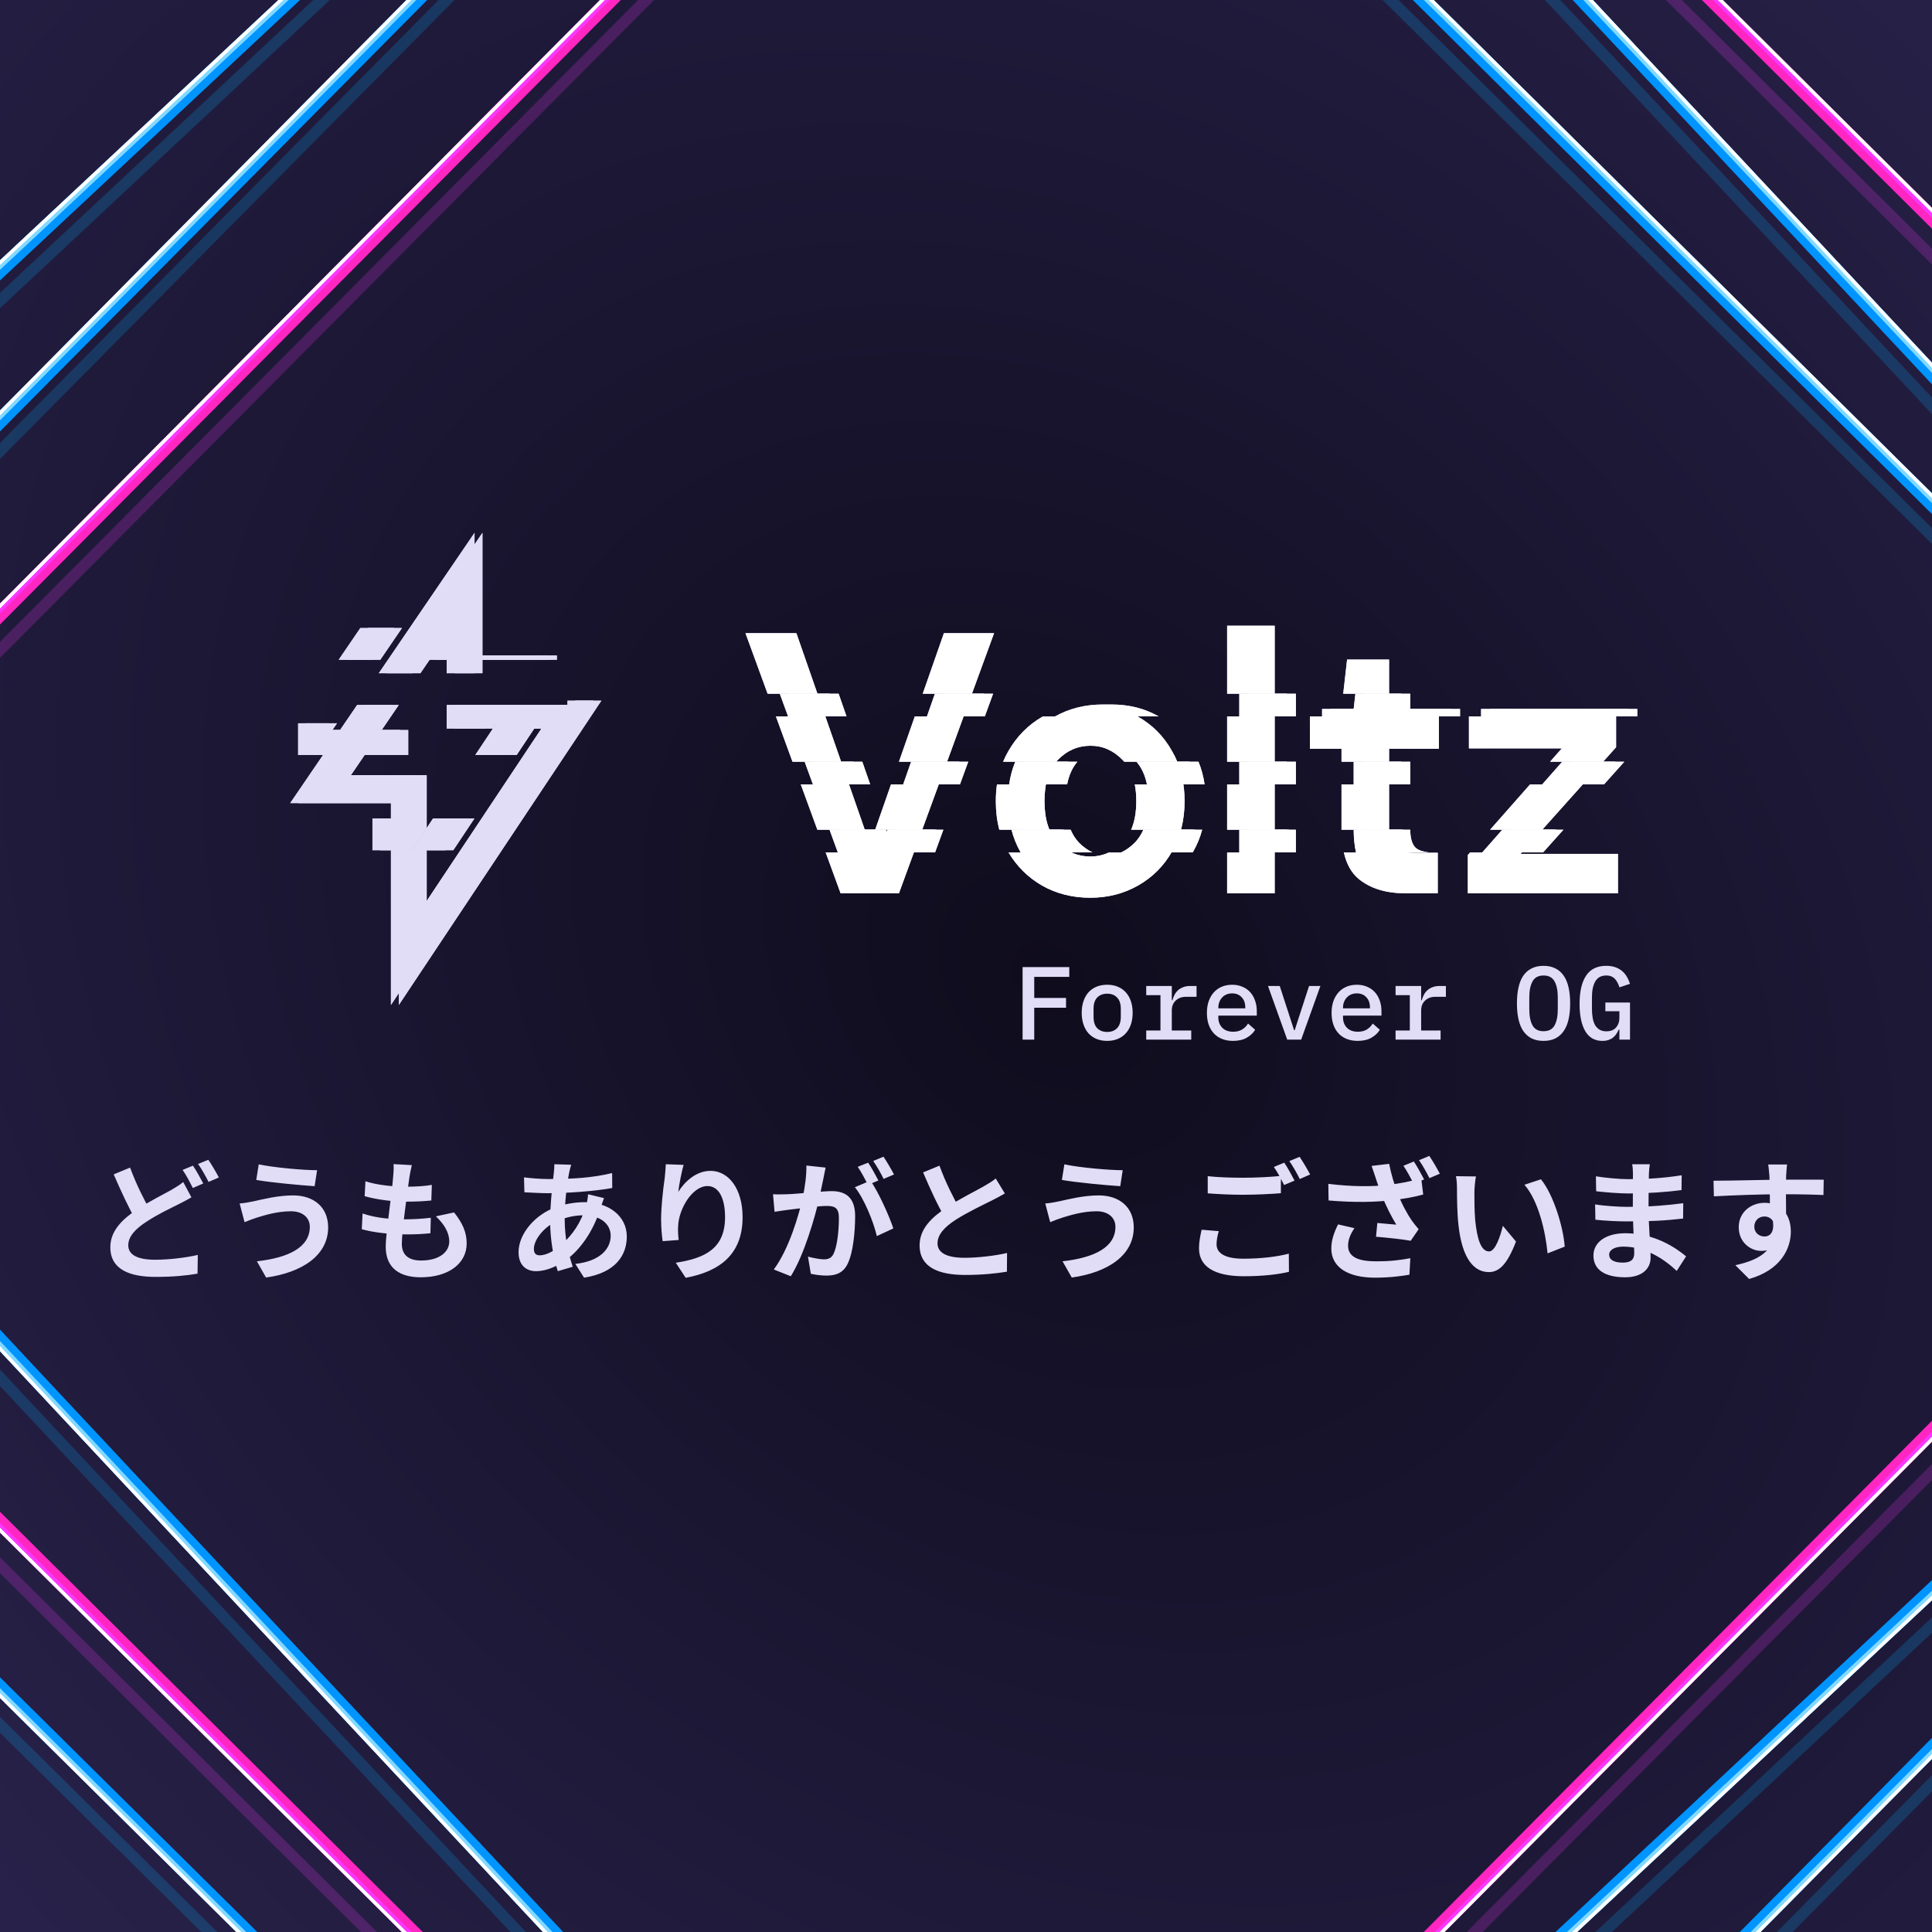 <svg width="446" height="446" viewBox="0 0 446 446" fill="none" xmlns="http://www.w3.org/2000/svg">
<g clip-path="url(#clip0_7300_2394)">
<rect width="446" height="446" fill="url(#paint0_radial_7300_2394)"/>
<g style="mix-blend-mode:hard-light" filter="url(#filter0_f_7300_2394)">
<rect x="213.828" y="564.508" width="450.092" height="528.684" transform="rotate(-135.171 213.828 564.508)" stroke="#F32E7C" stroke-width="2.6"/>
</g>
<g style="mix-blend-mode:hard-light" filter="url(#filter1_f_7300_2394)">
<rect x="213.827" y="563.942" width="449.292" height="527.884" transform="rotate(-135.171 213.827 563.942)" stroke="#FF26C2" stroke-width="3.4"/>
</g>
<g style="mix-blend-mode:hard-light" filter="url(#filter2_ddi_7300_2394)">
<rect x="213.828" y="564.508" width="450.092" height="528.684" transform="rotate(-135.171 213.828 564.508)" stroke="#FB37FF" stroke-opacity="0.2" stroke-width="2.6"/>
</g>
<g filter="url(#filter3_f_7300_2394)">
<rect x="213.831" y="565.215" width="451.092" height="529.684" transform="rotate(-135.171 213.831 565.215)" stroke="#FB37FF" stroke-width="1.6"/>
</g>
<g filter="url(#filter4_f_7300_2394)">
<rect x="213.832" y="565.78" width="451.892" height="530.484" transform="rotate(-135.171 213.832 565.78)" stroke="white" stroke-width="0.8"/>
</g>
<path fill-rule="evenodd" clip-rule="evenodd" d="M80.005 152.311L85.003 144.983H92.791L87.793 152.311H80.005ZM107.106 144.983V151.324H128.553L128.553 152.311H100.671V144.983H107.106Z" fill="#E1DDF7"/>
<path fill-rule="evenodd" clip-rule="evenodd" d="M124.148 166.966L119.271 174.294H111.542L116.42 166.966H124.148ZM77.8 166.966H70.647V174.294H94.239V171.745V168.528H91.022H76.735L77.8 166.966Z" fill="#E1DDF7"/>
<path fill-rule="evenodd" clip-rule="evenodd" d="M87.804 196.277V188.95H94.239V196.277H87.804ZM109.517 188.95L104.64 196.277H96.911L101.788 188.95H109.517Z" fill="#E1DDF7"/>
<path fill-rule="evenodd" clip-rule="evenodd" d="M111.371 133.427V123L105.496 131.615L80.322 168.528H88.109L92.058 162.738H84.271L89.268 155.41H97.056L104.937 143.854V164.968V168.185H108.154H113.785L114.596 166.966H122.325L121.514 168.185H126.812L98.502 210.72V196.277H95.088L98.502 191.147V182.173V178.956H95.285H80.999L84.177 174.294H76.389L72.253 180.36L68.823 185.39H74.911H92.068V188.95H92.415V196.277H92.068V221.36V232L97.963 223.143L135.496 166.751L138.823 161.751H132.818L111.371 161.751H132.818L132.818 162.738H104.937V155.41H111.371V133.427Z" fill="#E1DDF7"/>
<path fill-rule="evenodd" clip-rule="evenodd" d="M78.183 152.311L83.18 144.983H90.968L85.971 152.311H78.183ZM105.283 144.983V151.324H126.73L126.73 152.311H98.849V144.983H105.283Z" fill="#E1DDF7"/>
<path fill-rule="evenodd" clip-rule="evenodd" d="M122.325 166.966L117.448 174.294H109.719L114.596 166.966H122.325ZM75.977 166.966H68.823V174.294H92.415V171.745V168.528H89.198H74.911L75.977 166.966Z" fill="#E1DDF7"/>
<path fill-rule="evenodd" clip-rule="evenodd" d="M85.981 196.277V188.95H92.415V196.277H85.981ZM107.694 188.95L102.817 196.277H95.088L99.965 188.95H107.694Z" fill="#E1DDF7"/>
<path fill-rule="evenodd" clip-rule="evenodd" d="M109.548 133.427V123L103.673 131.615L78.499 168.528H86.287L90.236 162.738H82.448L87.445 155.41H95.233L103.114 143.854V164.968V168.185H106.331H111.962L112.773 166.966H120.502L119.691 168.185H124.989L96.68 210.72V196.277H93.265L96.68 191.147V182.173V178.956H93.463H79.176L82.355 174.294H74.567L70.43 180.36L67 185.39H73.088H90.246V188.95H90.592V196.277H90.246V221.36V232L96.141 223.143L133.673 166.751L137.001 161.751H130.995L130.995 162.738H103.114V155.41H109.548V133.427Z" fill="#E1DDF7"/>
<path fill-rule="evenodd" clip-rule="evenodd" d="M80.005 152.311L85.003 144.983H92.791L87.793 152.311H80.005ZM107.106 144.983V151.324H128.553L128.553 152.311H100.671V144.983H107.106Z" fill="#E1DDF7"/>
<path fill-rule="evenodd" clip-rule="evenodd" d="M124.148 166.966L119.271 174.294H111.542L116.42 166.966H124.148ZM77.8 166.966H70.647V174.294H94.239V171.745V168.528H91.022H76.735L77.8 166.966Z" fill="#E1DDF7"/>
<path fill-rule="evenodd" clip-rule="evenodd" d="M87.804 196.277V188.95H94.239V196.277H87.804ZM109.517 188.95L104.64 196.277H96.911L101.788 188.95H109.517Z" fill="#E1DDF7"/>
<path fill-rule="evenodd" clip-rule="evenodd" d="M111.371 133.427V123L105.496 131.615L80.322 168.528H88.109L92.058 162.738H84.271L89.268 155.41H97.056L104.937 143.854V164.968V168.185H108.154H113.785L114.596 166.966H122.325L121.514 168.185H126.812L98.502 210.72V196.277H95.088L98.502 191.147V182.173V178.956H95.285H80.999L84.177 174.294H76.389L72.253 180.36L68.823 185.39H74.911H92.068V188.95H92.415V196.277H92.068V221.36V232L97.963 223.143L135.496 166.751L138.823 161.751H132.818L111.371 161.751H132.818L132.818 162.738H104.937V155.41H111.371V133.427Z" fill="#E1DDF7"/>
<path fill-rule="evenodd" clip-rule="evenodd" d="M78.183 152.311L83.18 144.983H90.968L85.971 152.311H78.183ZM105.283 144.983V151.324H126.73L126.73 152.311H98.849V144.983H105.283Z" fill="#E1DDF7"/>
<path fill-rule="evenodd" clip-rule="evenodd" d="M122.325 166.966L117.448 174.294H109.719L114.596 166.966H122.325ZM75.977 166.966H68.823V174.294H92.415V171.745V168.528H89.198H74.911L75.977 166.966Z" fill="#E1DDF7"/>
<path fill-rule="evenodd" clip-rule="evenodd" d="M85.981 196.277V188.95H92.415V196.277H85.981ZM107.694 188.95L102.817 196.277H95.088L99.965 188.95H107.694Z" fill="#E1DDF7"/>
<path fill-rule="evenodd" clip-rule="evenodd" d="M109.548 133.427V123L103.673 131.615L78.499 168.528H86.287L90.236 162.738H82.448L87.445 155.41H95.233L103.114 143.854V164.968V168.185H106.331H111.962L112.773 166.966H120.502L119.691 168.185H124.989L96.68 210.72V196.277H93.265L96.68 191.147V182.173V178.956H93.463H79.176L82.355 174.294H74.567L70.43 180.36L67 185.39H73.088H90.246V188.95H90.592V196.277H90.246V221.36V232L96.141 223.143L133.673 166.751L137.001 161.751H130.995L130.995 162.738H103.114V155.41H109.548V133.427Z" fill="#E1DDF7"/>
<path fill-rule="evenodd" clip-rule="evenodd" d="M337.05 165.379H307.282V163.663H314.574L314.971 160.146H325.555V163.663H337.05V165.379ZM377.963 165.379H343.991V163.663H377.963V165.379ZM299.15 160.146V165.379H288.169V160.146H299.15ZM217.9 160.146H229.258L227.344 165.379H216.07L217.9 160.146ZM182.093 160.146H193.598L195.419 165.379H184.007L182.093 160.146ZM267.478 165.379C264.256 163.549 260.645 162.634 256.647 162.634C252.592 162.634 248.925 163.549 245.646 165.379H267.478Z" fill="#E1DDF7"/>
<path fill-rule="evenodd" clip-rule="evenodd" d="M325.555 181.079H314.574V175.846H325.555V181.079ZM370.281 181.079H358.102L362.715 175.846H374.967L370.281 181.079ZM299.15 175.846V181.079H288.169V175.846H299.15ZM212.409 175.846H223.516L221.603 181.079H210.579L212.409 175.846ZM187.835 175.846H199.061L200.882 181.079H189.749L187.835 175.846ZM278.082 181.079C277.813 179.221 277.342 177.477 276.669 175.846L264.426 175.846C265.619 177.205 266.427 178.95 266.85 181.079H278.082ZM246.348 181.079C246.76 178.95 247.546 177.205 248.706 175.846L236.453 175.846C235.78 177.477 235.309 179.221 235.039 181.079H246.348Z" fill="#E1DDF7"/>
<path fill-rule="evenodd" clip-rule="evenodd" d="M329.812 196.778H315.112C314.764 195.246 314.585 193.502 314.575 191.545L325.555 191.545C325.567 193.558 325.996 194.959 326.842 195.748C327.503 196.286 328.493 196.629 329.812 196.778ZM356.223 196.778H344.263L348.876 191.545H360.909L356.223 196.778ZM299.151 191.545V196.778H288.17V191.545H299.151ZM206.919 191.545H217.776L215.862 196.778H195.491L193.577 191.545H204.525L205.719 194.976L206.919 191.545ZM275.336 196.778C275.369 196.721 275.402 196.664 275.435 196.606C276.342 195.031 277.038 193.344 277.522 191.545L266.014 191.545C265.511 192.701 264.848 193.702 264.025 194.547C263.063 195.51 262.023 196.253 260.907 196.778H275.336ZM252.215 196.778C251.099 196.253 250.06 195.51 249.098 194.547C248.297 193.702 247.652 192.701 247.163 191.545L235.576 191.545C236.046 193.344 236.721 195.031 237.602 196.606C237.636 196.664 237.67 196.721 237.704 196.778H252.215Z" fill="#E1DDF7"/>
<path fill-rule="evenodd" clip-rule="evenodd" d="M328.226 196.778H313.527C313.178 195.246 312.999 193.502 312.989 191.545L323.97 191.545C323.982 193.558 324.411 194.959 325.256 195.748C325.918 196.286 326.908 196.629 328.226 196.778ZM354.637 196.778H342.677L347.291 191.545H359.323L354.637 196.778ZM297.565 191.545V196.778H286.584V191.545H297.565ZM205.334 191.545H216.19L214.276 196.778H193.905L191.991 191.545H202.939L204.133 194.976L205.334 191.545ZM273.751 196.778C273.784 196.721 273.816 196.664 273.849 196.606C274.757 195.031 275.453 193.344 275.937 191.545L264.428 191.545C263.925 192.701 263.262 193.702 262.439 194.547C261.477 195.51 260.438 196.253 259.322 196.778H273.751ZM250.63 196.778C249.514 196.253 248.474 195.51 247.512 194.547C246.711 193.702 246.066 192.701 245.577 191.545L233.99 191.545C234.46 193.344 235.136 195.031 236.017 196.606C236.05 196.664 236.084 196.721 236.118 196.778H250.63Z" fill="#E1DDF7"/>
<path fill-rule="evenodd" clip-rule="evenodd" d="M334.97 165.379H305.201V163.663H312.493L312.89 160.146H323.474V163.663H334.97V165.379ZM375.882 165.379H341.91V163.663H375.882V165.379ZM297.069 160.146V165.379H286.088V160.146H297.069ZM215.819 160.146H227.177L225.263 165.379H213.989L215.819 160.146ZM180.013 160.146H191.518L193.339 165.379H181.926L180.013 160.146ZM265.397 165.379C262.175 163.549 258.565 162.634 254.566 162.634C250.511 162.634 246.844 163.549 243.566 165.379H265.397Z" fill="#E1DDF7"/>
<path fill-rule="evenodd" clip-rule="evenodd" d="M323.473 181.079H312.492V175.846H323.473V181.079ZM368.199 181.079H356.02L360.633 175.846H372.885L368.199 181.079ZM297.068 175.846V181.079H286.087V175.846H297.068ZM210.327 175.846H221.435L219.521 181.079H208.497L210.327 175.846ZM185.753 175.846H196.98L198.801 181.079H187.667L185.753 175.846ZM276 181.079C275.731 179.221 275.26 177.477 274.587 175.846L262.344 175.846C263.537 177.205 264.345 178.95 264.768 181.079H276ZM244.267 181.079C244.678 178.95 245.464 177.205 246.625 175.846L234.371 175.846C233.698 177.477 233.227 179.221 232.958 181.079H244.267Z" fill="#E1DDF7"/>
<path fill-rule="evenodd" clip-rule="evenodd" d="M327.73 196.778H313.031C312.683 195.246 312.503 193.502 312.493 191.545L323.474 191.545C323.486 193.558 323.915 194.959 324.761 195.748C325.422 196.286 326.412 196.629 327.73 196.778ZM354.142 196.778H342.182L346.795 191.545H358.828L354.142 196.778ZM297.069 191.545V196.778H286.088V191.545H297.069ZM204.838 191.545H215.694L213.78 196.778H193.409L191.496 191.545H202.444L203.638 194.976L204.838 191.545ZM273.255 196.778C273.288 196.721 273.321 196.664 273.353 196.606C274.261 195.031 274.957 193.344 275.441 191.545L263.932 191.545C263.429 192.701 262.767 193.702 261.944 194.547C260.981 195.51 259.942 196.253 258.826 196.778H273.255ZM250.134 196.778C249.018 196.253 247.979 195.51 247.016 194.547C246.216 193.702 245.571 192.701 245.081 191.545L233.495 191.545C233.965 193.344 234.64 195.031 235.521 196.606C235.555 196.664 235.588 196.721 235.622 196.778H250.134Z" fill="#E1DDF7"/>
<path fill-rule="evenodd" clip-rule="evenodd" d="M283.281 165.379V175.846H294.262V181.079H283.281V191.545H294.262V196.778H283.281V206.215H294.262V144.447H283.281V160.146H294.262V165.379H283.281ZM177.205 160.146L172.091 146.163H183.844L200.83 194.976L200.83 194.976L199.636 191.545H188.688L184.861 181.079H195.994L194.173 175.846H182.947L179.119 165.379H190.531L188.71 160.146H177.205ZM190.602 196.778L194.053 206.215H207.522L229.484 146.163H217.902L213.012 160.146H224.37L222.456 165.379H211.182L207.521 175.846H218.628L216.714 181.079H205.691L202.031 191.545H212.887L210.973 196.778H190.602ZM251.673 207.244C247.555 207.244 243.837 206.3 240.52 204.413C237.317 202.558 234.748 200.013 232.815 196.778H247.326C246.21 196.253 245.171 195.51 244.209 194.547C243.408 193.702 242.763 192.701 242.274 191.545H230.688C230.151 189.489 229.883 187.287 229.883 184.939C229.883 183.602 229.972 182.315 230.151 181.079H241.46C241.872 178.95 242.658 177.205 243.818 175.846H231.565C231.92 174.985 232.332 174.156 232.799 173.358C234.744 169.983 237.346 167.353 240.606 165.465C240.657 165.436 240.707 165.408 240.758 165.379H262.59C262.573 165.37 262.555 165.36 262.538 165.35C262.521 165.34 262.503 165.331 262.486 165.321C262.571 165.368 262.655 165.416 262.739 165.465C266.057 167.353 268.659 169.983 270.546 173.358C272.491 176.675 273.463 180.535 273.463 184.939C273.463 189.343 272.491 193.232 270.546 196.606C268.659 199.923 266.057 202.526 262.739 204.413C259.422 206.3 255.733 207.244 251.673 207.244ZM256.019 196.778C254.681 197.407 253.232 197.722 251.673 197.722C248.813 197.722 246.325 196.664 244.209 194.547C242.15 192.374 241.121 189.171 241.121 184.939C241.121 180.707 242.15 177.533 244.209 175.417C246.325 173.243 248.842 172.157 251.759 172.157C254.561 172.157 257.02 173.243 259.136 175.417C259.275 175.555 259.409 175.698 259.538 175.846H271.78C272.454 177.477 272.925 179.221 273.194 181.079H261.962C262.194 182.249 262.311 183.536 262.311 184.939C262.311 187.525 261.915 189.727 261.125 191.545H272.633C272.149 193.344 271.454 195.031 270.546 196.606C270.525 196.643 270.504 196.679 270.483 196.716C270.471 196.736 270.459 196.757 270.447 196.778H256.019ZM324.441 206.215C319.98 206.215 316.406 205.128 313.718 202.955C312.012 201.575 310.847 199.516 310.224 196.778H324.923C325.429 196.835 325.983 196.864 326.586 196.864H331.905V206.215H324.441ZM323.248 196.428C322.728 196.254 322.296 196.027 321.953 195.748C321.107 194.959 320.678 193.558 320.667 191.545H309.686C309.686 191.488 309.686 191.431 309.686 191.373V181.079H320.667V175.846H309.686V172.843H302.394L302.394 165.379H332.162V163.664H320.667V160.146H310.082L310.973 152.254H320.667V163.664H332.162V172.843H320.667V191.459C320.667 193.518 321.096 194.948 321.953 195.748C322.297 196.027 322.728 196.254 323.248 196.428ZM338.845 197.378V206.215H373.504V197.121H351.027L351.334 196.778H339.374L338.845 197.378ZM343.987 191.545H356.02L365.392 181.079H353.214L343.987 191.545ZM373.075 172.5L370.078 175.846H357.827L360.549 172.757H339.102L339.102 165.379H373.074V163.664L339.102 163.664H373.075V172.5Z" fill="#E1DDF7"/>
<path fill-rule="evenodd" clip-rule="evenodd" d="M337.05 165.379H307.282V163.663H314.574L314.97 160.146H325.555V163.663H337.05V165.379ZM377.962 165.379H343.99V163.663H377.962V165.379ZM299.15 160.146V165.379H288.169V160.146H299.15ZM217.9 160.146H229.258L227.344 165.379H216.069L217.9 160.146ZM182.093 160.146H193.598L195.419 165.379H184.007L182.093 160.146ZM267.478 165.379C264.256 163.549 260.645 162.634 256.646 162.634C252.591 162.634 248.925 163.549 245.646 165.379H267.478Z" fill="white" style="mix-blend-mode:multiply"/>
<path fill-rule="evenodd" clip-rule="evenodd" d="M325.555 181.079H314.574V175.846H325.555V181.079ZM370.281 181.079H358.102L362.715 175.846H374.967L370.281 181.079ZM299.15 175.846V181.079H288.169V175.846H299.15ZM212.409 175.846H223.517L221.603 181.079H210.579L212.409 175.846ZM187.835 175.846H199.062L200.883 181.079H189.749L187.835 175.846ZM278.082 181.079C277.813 179.221 277.342 177.477 276.669 175.846L264.426 175.846C265.619 177.205 266.427 178.95 266.85 181.079H278.082ZM246.348 181.079C246.76 178.95 247.546 177.205 248.706 175.846L236.453 175.846C235.78 177.477 235.309 179.221 235.04 181.079H246.348Z" fill="white" style="mix-blend-mode:multiply"/>
<path fill-rule="evenodd" clip-rule="evenodd" d="M329.811 196.778H315.112C314.764 195.246 314.584 193.502 314.575 191.545L325.555 191.545C325.567 193.558 325.996 194.959 326.842 195.748C327.503 196.286 328.493 196.629 329.811 196.778ZM356.223 196.778H344.263L348.876 191.545H360.909L356.223 196.778ZM299.15 191.545V196.778H288.169V191.545H299.15ZM206.919 191.545H217.775L215.862 196.778H195.49L193.577 191.545H204.525L205.719 194.976L206.919 191.545ZM275.336 196.778C275.369 196.721 275.402 196.664 275.435 196.606C276.342 195.031 277.038 193.344 277.522 191.545L266.014 191.545C265.511 192.701 264.848 193.702 264.025 194.547C263.062 195.51 262.023 196.253 260.907 196.778H275.336ZM252.215 196.778C251.099 196.253 250.06 195.51 249.098 194.547C248.297 193.702 247.652 192.701 247.163 191.545L235.576 191.545C236.046 193.344 236.721 195.031 237.602 196.606C237.636 196.664 237.669 196.721 237.704 196.778H252.215Z" fill="white" style="mix-blend-mode:multiply"/>
<path fill-rule="evenodd" clip-rule="evenodd" d="M328.226 196.778H313.527C313.178 195.246 312.999 193.502 312.989 191.545L323.97 191.545C323.982 193.558 324.411 194.959 325.256 195.748C325.918 196.286 326.908 196.629 328.226 196.778ZM354.637 196.778H342.677L347.291 191.545H359.323L354.637 196.778ZM297.565 191.545V196.778H286.584V191.545H297.565ZM205.334 191.545H216.19L214.276 196.778H193.905L191.991 191.545H202.939L204.133 194.976L205.334 191.545ZM273.751 196.778C273.784 196.721 273.816 196.664 273.849 196.606C274.757 195.031 275.453 193.344 275.937 191.545L264.428 191.545C263.925 192.701 263.262 193.702 262.439 194.547C261.477 195.51 260.438 196.253 259.322 196.778H273.751ZM250.63 196.778C249.514 196.253 248.474 195.51 247.512 194.547C246.711 193.702 246.066 192.701 245.577 191.545L233.99 191.545C234.46 193.344 235.136 195.031 236.017 196.606C236.05 196.664 236.084 196.721 236.118 196.778H250.63Z" fill="white" style="mix-blend-mode:multiply"/>
<path fill-rule="evenodd" clip-rule="evenodd" d="M334.97 165.379H305.201V163.663H312.493L312.89 160.146H323.474V163.663H334.97V165.379ZM375.882 165.379H341.91V163.663H375.882V165.379ZM297.069 160.146V165.379H286.088V160.146H297.069ZM215.819 160.146H227.177L225.263 165.379H213.989L215.819 160.146ZM180.013 160.146H191.518L193.339 165.379H181.927L180.013 160.146ZM265.397 165.379C262.175 163.549 258.565 162.634 254.566 162.634C250.511 162.634 246.844 163.549 243.566 165.379H265.397Z" fill="white" style="mix-blend-mode:multiply"/>
<path fill-rule="evenodd" clip-rule="evenodd" d="M323.473 181.079H312.492V175.846H323.473V181.079ZM368.199 181.079H356.02L360.633 175.846H372.885L368.199 181.079ZM297.068 175.846V181.079H286.087V175.846H297.068ZM210.327 175.846H221.434L219.521 181.079H208.497L210.327 175.846ZM185.753 175.846H196.979L198.8 181.079H187.667L185.753 175.846ZM276 181.079C275.731 179.221 275.26 177.477 274.587 175.846L262.344 175.846C263.537 177.205 264.345 178.95 264.768 181.079H276ZM244.266 181.079C244.678 178.95 245.464 177.205 246.624 175.846L234.371 175.846C233.698 177.477 233.227 179.221 232.957 181.079H244.266Z" fill="white" style="mix-blend-mode:multiply"/>
<path fill-rule="evenodd" clip-rule="evenodd" d="M327.73 196.778H313.031C312.683 195.246 312.503 193.502 312.494 191.545L323.474 191.545C323.486 193.558 323.915 194.959 324.761 195.748C325.422 196.286 326.412 196.629 327.73 196.778ZM354.142 196.778H342.182L346.795 191.545H358.828L354.142 196.778ZM297.069 191.545V196.778H286.088V191.545H297.069ZM204.838 191.545H215.694L213.78 196.778H193.409L191.496 191.545H202.444L203.638 194.976L204.838 191.545ZM273.255 196.778C273.288 196.721 273.321 196.664 273.354 196.606C274.261 195.031 274.957 193.344 275.441 191.545L263.932 191.545C263.43 192.701 262.767 193.702 261.944 194.547C260.981 195.51 259.942 196.253 258.826 196.778H273.255ZM250.134 196.778C249.018 196.253 247.979 195.51 247.017 194.547C246.216 193.702 245.571 192.701 245.082 191.545L233.495 191.545C233.965 193.344 234.64 195.031 235.521 196.606C235.555 196.664 235.588 196.721 235.622 196.778H250.134Z" fill="white" style="mix-blend-mode:multiply"/>
<path fill-rule="evenodd" clip-rule="evenodd" d="M283.281 165.379V175.846H294.262V181.079H283.281V191.545H294.262V196.778H283.281V206.215H294.262V144.447H283.281V160.146H294.262V165.379H283.281ZM177.205 160.146L172.091 146.163H183.844L200.83 194.976L200.83 194.976L199.636 191.545H188.688L184.861 181.079H195.994L194.173 175.846H182.947L179.119 165.379H190.531L188.71 160.146H177.205ZM190.602 196.778L194.053 206.215H207.522L229.484 146.163H217.902L213.012 160.146H224.37L222.456 165.379H211.182L207.521 175.846H218.628L216.714 181.079H205.691L202.031 191.545H212.887L210.973 196.778H190.602ZM251.673 207.244C247.555 207.244 243.837 206.3 240.52 204.413C237.317 202.558 234.748 200.013 232.815 196.778H247.326C246.21 196.253 245.171 195.51 244.209 194.547C243.408 193.702 242.763 192.701 242.274 191.545H230.687C230.151 189.489 229.882 187.287 229.882 184.939C229.882 183.602 229.972 182.315 230.151 181.079H241.46C241.872 178.95 242.658 177.205 243.818 175.846H231.565C231.92 174.985 232.332 174.156 232.799 173.358C234.744 169.983 237.346 167.353 240.606 165.465C240.657 165.436 240.707 165.408 240.758 165.379H262.59C262.572 165.37 262.555 165.36 262.538 165.35C262.521 165.34 262.503 165.331 262.486 165.321C262.571 165.368 262.655 165.416 262.739 165.465C266.056 167.353 268.659 169.983 270.546 173.358C272.491 176.675 273.463 180.535 273.463 184.939C273.463 189.343 272.491 193.232 270.546 196.606C268.659 199.923 266.056 202.526 262.739 204.413C259.422 206.3 255.733 207.244 251.673 207.244ZM256.019 196.778C254.681 197.407 253.232 197.722 251.673 197.722C248.813 197.722 246.325 196.664 244.209 194.547C242.15 192.374 241.121 189.171 241.121 184.939C241.121 180.707 242.15 177.533 244.209 175.417C246.325 173.243 248.842 172.157 251.758 172.157C254.561 172.157 257.02 173.243 259.136 175.417C259.275 175.555 259.409 175.698 259.538 175.846H271.78C272.454 177.477 272.925 179.221 273.194 181.079H261.962C262.194 182.249 262.31 183.536 262.31 184.939C262.31 187.525 261.915 189.727 261.125 191.545H272.633C272.149 193.344 271.453 195.031 270.546 196.606C270.525 196.643 270.504 196.679 270.483 196.716C270.471 196.736 270.459 196.757 270.447 196.778H256.019ZM324.441 206.215C319.98 206.215 316.406 205.128 313.718 202.955C312.012 201.575 310.847 199.516 310.224 196.778H324.923C325.429 196.835 325.983 196.864 326.586 196.864H331.905V206.215H324.441ZM323.248 196.428C322.728 196.254 322.296 196.027 321.953 195.748C321.107 194.959 320.678 193.558 320.667 191.545H309.686C309.686 191.488 309.686 191.431 309.686 191.373V181.079H320.666V175.846H309.686V172.843H302.394L302.394 165.379H332.162V163.664H320.666V160.146H310.082L310.972 152.254H320.667V163.664H332.162V172.843H320.667V191.459C320.667 193.518 321.095 194.948 321.953 195.748C322.297 196.027 322.728 196.254 323.248 196.428ZM338.845 197.378V206.215H373.503V197.121H351.027L351.334 196.778H339.374L338.845 197.378ZM343.987 191.545H356.02L365.392 181.079H353.214L343.987 191.545ZM373.074 172.5L370.078 175.846H357.827L360.549 172.757H339.102L339.102 165.379H373.074V163.664L339.102 163.664H373.074V172.5Z" fill="white" style="mix-blend-mode:multiply"/>
<path d="M236.064 240V223.248H246.84V225.504H238.752V230.376H246.096V232.632H238.752V240H236.064ZM255.591 240.288C254.679 240.288 253.855 240.136 253.119 239.832C252.399 239.528 251.783 239.096 251.271 238.536C250.775 237.976 250.391 237.296 250.119 236.496C249.847 235.696 249.711 234.8 249.711 233.808C249.711 232.816 249.847 231.92 250.119 231.12C250.391 230.32 250.775 229.64 251.271 229.08C251.783 228.52 252.399 228.088 253.119 227.784C253.855 227.48 254.679 227.328 255.591 227.328C256.503 227.328 257.319 227.48 258.039 227.784C258.775 228.088 259.391 228.52 259.887 229.08C260.399 229.64 260.791 230.32 261.063 231.12C261.335 231.92 261.471 232.816 261.471 233.808C261.471 234.8 261.335 235.696 261.063 236.496C260.791 237.296 260.399 237.976 259.887 238.536C259.391 239.096 258.775 239.528 258.039 239.832C257.319 240.136 256.503 240.288 255.591 240.288ZM255.591 238.224C256.551 238.224 257.311 237.936 257.871 237.36C258.447 236.768 258.735 235.896 258.735 234.744V232.872C258.735 231.72 258.447 230.856 257.871 230.28C257.311 229.688 256.551 229.392 255.591 229.392C254.631 229.392 253.863 229.688 253.287 230.28C252.727 230.856 252.447 231.72 252.447 232.872V234.744C252.447 235.896 252.727 236.768 253.287 237.36C253.863 237.936 254.631 238.224 255.591 238.224ZM264.605 237.888H267.893V229.728H264.605V227.616H270.509V230.904H270.653C270.765 230.472 270.925 230.056 271.133 229.656C271.341 229.256 271.605 228.912 271.925 228.624C272.245 228.32 272.637 228.08 273.101 227.904C273.565 227.712 274.109 227.616 274.733 227.616H276.221V230.112H273.773C272.813 230.112 272.029 230.4 271.421 230.976C270.813 231.536 270.509 232.296 270.509 233.256V237.888H274.997V240H264.605V237.888ZM284.636 240.288C283.692 240.288 282.844 240.136 282.092 239.832C281.34 239.528 280.708 239.096 280.196 238.536C279.684 237.976 279.292 237.304 279.02 236.52C278.748 235.72 278.612 234.824 278.612 233.832C278.612 232.84 278.748 231.944 279.02 231.144C279.308 230.344 279.7 229.664 280.196 229.104C280.708 228.528 281.324 228.088 282.044 227.784C282.764 227.48 283.564 227.328 284.444 227.328C285.308 227.328 286.092 227.48 286.796 227.784C287.5 228.072 288.1 228.488 288.596 229.032C289.092 229.576 289.468 230.224 289.724 230.976C289.996 231.728 290.132 232.56 290.132 233.472V234.456H281.252V234.864C281.252 235.84 281.556 236.64 282.164 237.264C282.772 237.872 283.612 238.176 284.684 238.176C285.484 238.176 286.164 238.008 286.724 237.672C287.3 237.32 287.764 236.856 288.116 236.28L289.748 237.72C289.332 238.44 288.692 239.048 287.828 239.544C286.98 240.04 285.916 240.288 284.636 240.288ZM284.444 229.32C283.98 229.32 283.548 229.4 283.148 229.56C282.764 229.72 282.428 229.952 282.14 230.256C281.868 230.544 281.652 230.888 281.492 231.288C281.332 231.688 281.252 232.128 281.252 232.608V232.776H287.468V232.536C287.468 231.56 287.188 230.784 286.628 230.208C286.084 229.616 285.356 229.32 284.444 229.32ZM297.155 240L292.715 227.616H295.427L297.131 232.848L298.739 237.816H298.883L300.491 232.848L302.195 227.616H304.811L300.371 240H297.155ZM313.417 240.288C312.473 240.288 311.625 240.136 310.873 239.832C310.121 239.528 309.489 239.096 308.977 238.536C308.465 237.976 308.073 237.304 307.801 236.52C307.529 235.72 307.393 234.824 307.393 233.832C307.393 232.84 307.529 231.944 307.801 231.144C308.089 230.344 308.481 229.664 308.977 229.104C309.489 228.528 310.105 228.088 310.825 227.784C311.545 227.48 312.345 227.328 313.225 227.328C314.089 227.328 314.873 227.48 315.577 227.784C316.281 228.072 316.881 228.488 317.377 229.032C317.873 229.576 318.249 230.224 318.505 230.976C318.777 231.728 318.913 232.56 318.913 233.472V234.456H310.033V234.864C310.033 235.84 310.337 236.64 310.945 237.264C311.553 237.872 312.393 238.176 313.465 238.176C314.265 238.176 314.945 238.008 315.505 237.672C316.081 237.32 316.545 236.856 316.897 236.28L318.529 237.72C318.113 238.44 317.473 239.048 316.609 239.544C315.761 240.04 314.697 240.288 313.417 240.288ZM313.225 229.32C312.761 229.32 312.329 229.4 311.929 229.56C311.545 229.72 311.209 229.952 310.921 230.256C310.649 230.544 310.433 230.888 310.273 231.288C310.113 231.688 310.033 232.128 310.033 232.608V232.776H316.249V232.536C316.249 231.56 315.969 230.784 315.409 230.208C314.865 229.616 314.137 229.32 313.225 229.32ZM322.168 237.888H325.456V229.728H322.168V227.616H328.072V230.904H328.216C328.328 230.472 328.488 230.056 328.696 229.656C328.904 229.256 329.168 228.912 329.488 228.624C329.808 228.32 330.2 228.08 330.664 227.904C331.128 227.712 331.672 227.616 332.296 227.616H333.784V230.112H331.336C330.376 230.112 329.592 230.4 328.984 230.976C328.376 231.536 328.072 232.296 328.072 233.256V237.888H332.56V240H322.168V237.888ZM356.325 240.288C355.269 240.288 354.349 240.096 353.565 239.712C352.797 239.312 352.157 238.744 351.645 238.008C351.149 237.272 350.781 236.368 350.541 235.296C350.301 234.224 350.181 233 350.181 231.624C350.181 230.264 350.301 229.048 350.541 227.976C350.781 226.888 351.149 225.976 351.645 225.24C352.157 224.504 352.797 223.944 353.565 223.56C354.349 223.16 355.269 222.96 356.325 222.96C357.381 222.96 358.293 223.16 359.061 223.56C359.845 223.944 360.485 224.504 360.981 225.24C361.493 225.976 361.869 226.888 362.109 227.976C362.349 229.048 362.469 230.264 362.469 231.624C362.469 233 362.349 234.224 362.109 235.296C361.869 236.368 361.493 237.272 360.981 238.008C360.485 238.744 359.845 239.312 359.061 239.712C358.293 240.096 357.381 240.288 356.325 240.288ZM356.325 238.056C357.525 238.056 358.373 237.608 358.869 236.712C359.365 235.8 359.613 234.568 359.613 233.016V230.208C359.613 228.672 359.365 227.456 358.869 226.56C358.373 225.648 357.525 225.192 356.325 225.192C355.125 225.192 354.277 225.648 353.781 226.56C353.285 227.456 353.037 228.672 353.037 230.208V233.04C353.037 234.576 353.285 235.8 353.781 236.712C354.277 237.608 355.125 238.056 356.325 238.056ZM373.836 237.696H373.668C373.524 238.032 373.348 238.36 373.14 238.68C372.948 238.984 372.7 239.256 372.396 239.496C372.108 239.736 371.756 239.928 371.34 240.072C370.924 240.216 370.444 240.288 369.9 240.288C368.156 240.288 366.844 239.544 365.964 238.056C365.084 236.568 364.644 234.464 364.644 231.744C364.644 228.896 365.148 226.72 366.156 225.216C367.164 223.712 368.708 222.96 370.788 222.96C371.604 222.96 372.316 223.072 372.924 223.296C373.548 223.52 374.076 223.824 374.508 224.208C374.94 224.576 375.3 225.016 375.588 225.528C375.876 226.024 376.108 226.552 376.284 227.112L373.86 227.928C373.732 227.56 373.588 227.216 373.428 226.896C373.268 226.56 373.068 226.264 372.828 226.008C372.604 225.752 372.324 225.552 371.988 225.408C371.668 225.264 371.276 225.192 370.812 225.192C369.644 225.192 368.796 225.648 368.268 226.56C367.756 227.456 367.5 228.672 367.5 230.208V232.872C367.5 233.64 367.556 234.344 367.668 234.984C367.78 235.624 367.964 236.176 368.22 236.64C368.492 237.088 368.836 237.44 369.252 237.696C369.684 237.952 370.204 238.08 370.812 238.08C371.788 238.08 372.532 237.792 373.044 237.216C373.572 236.624 373.836 235.872 373.836 234.96V233.448H370.596V231.432H376.284V240H373.836V237.696Z" fill="#E1DDF7"/>
<path d="M44.19 276.41C43.26 276.95 42.3 277.46 41.22 278C39.33 278.96 36.51 280.25 33.78 282.05C31.29 283.67 29.61 285.41 29.61 287.48C29.61 289.64 31.68 290.81 35.85 290.81C38.94 290.81 42.99 290.33 45.66 289.7L45.6 294.02C43.05 294.47 39.87 294.77 35.97 294.77C29.97 294.77 25.47 293.09 25.47 287.93C25.47 284.12 28.23 281.45 31.77 279.11C34.62 277.25 37.68 275.75 39.54 274.7C40.65 274.04 41.52 273.53 42.3 272.87L44.19 276.41ZM30.03 269.54C31.5 273.53 33.36 277.16 34.77 279.62L31.35 281.63C29.73 278.9 27.93 274.97 26.25 271.1L30.03 269.54ZM44.55 269.09C45.3 270.2 46.35 272.09 46.92 273.2L44.52 274.25C43.89 273.02 42.99 271.22 42.15 270.08L44.55 269.09ZM48.09 267.74C48.87 268.85 49.98 270.77 50.52 271.82L48.15 272.84C47.52 271.61 46.56 269.84 45.72 268.7L48.09 267.74ZM71.52 283.19C71.52 281.21 69.99 279.62 67.17 279.62C63.87 279.62 60.87 280.61 59.37 281.06C58.5 281.33 57.3 281.78 56.46 282.14L55.32 277.82C56.34 277.76 57.6 277.52 58.59 277.31C60.78 276.83 64.14 275.96 67.68 275.96C72.42 275.96 75.75 278.66 75.75 283.34C75.75 289.79 69.78 293.75 61.44 294.92L59.31 291.17C66.75 290.33 71.52 287.9 71.52 283.19ZM59.73 268.79C63.24 269.54 70.05 270.14 73.2 270.14L72.63 273.83C69.12 273.59 62.61 272.99 59.16 272.39L59.73 268.79ZM95.07 268.97C94.8 270.08 94.68 270.86 94.53 271.64C94.17 274.22 92.76 284.12 92.76 287.15C92.76 289.64 94.26 290.99 97.2 290.99C101.4 290.99 103.71 289.04 103.71 286.58C103.71 284.57 102.57 282.62 100.62 280.79L104.82 279.89C106.83 282.41 107.73 284.51 107.73 287.06C107.73 291.59 103.68 294.86 97.11 294.86C92.37 294.86 89.04 292.82 89.04 287.78C89.04 284.72 90.48 275.6 90.78 271.4C90.9 270.02 90.9 269.42 90.84 268.73L95.07 268.97ZM84.36 272.69C86.97 273.56 90.69 273.95 93.75 273.95C96.06 273.95 98.19 273.8 99.69 273.53L99.57 277.13C97.8 277.31 96.15 277.4 93.63 277.4C90.6 277.4 86.94 276.92 84.18 276.14L84.36 272.69ZM83.7 280.13C86.94 281.24 90.42 281.48 93.45 281.48C95.28 281.48 97.5 281.36 99.45 281.12L99.36 284.69C97.71 284.87 95.94 284.96 94.05 284.96C90.06 284.96 86.25 284.54 83.52 283.76L83.7 280.13ZM131.857 268.88C131.677 269.45 131.557 269.99 131.437 270.47C130.867 273.26 130.357 277.58 130.357 281.3C130.357 286.04 131.227 289.4 132.217 292.43L128.767 293.45C127.867 290.75 126.997 286.31 126.997 281.9C126.997 277.97 127.537 273.56 127.867 270.59C127.927 269.99 127.987 269.3 127.957 268.76L131.857 268.88ZM126.487 272.18C132.187 272.18 136.717 271.91 141.307 270.8L141.337 274.25C137.227 275 130.927 275.45 126.397 275.45C124.807 275.45 122.467 275.3 121.057 275.24L120.967 271.79C122.047 271.94 124.657 272.18 126.487 272.18ZM139.447 276.59C139.207 277.13 138.757 278.51 138.547 279.14C136.837 284.54 133.747 288.59 130.897 290.69C128.947 292.13 126.337 293.45 123.727 293.45C121.537 293.45 119.707 292.13 119.707 289.07C119.707 284.84 123.487 280.43 128.257 278.69C130.237 277.97 132.697 277.52 134.947 277.52C140.557 277.52 144.697 280.76 144.697 285.44C144.697 289.7 142.177 293.81 134.827 294.95L132.817 291.77C138.607 291.14 140.977 288.23 140.977 285.26C140.977 282.71 138.787 280.55 134.737 280.55C132.007 280.55 129.847 281.33 128.377 281.99C125.377 283.4 123.247 286.28 123.247 288.29C123.247 289.28 123.637 289.79 124.627 289.79C126.037 289.79 128.047 288.8 129.877 287.09C132.067 285.08 134.107 282.41 135.307 278.27C135.517 277.64 135.727 276.35 135.757 275.69L139.447 276.59ZM157.807 268.91C157.387 270.38 156.757 273.47 156.577 275.15C158.017 272.84 160.657 270.29 164.017 270.29C168.187 270.29 171.427 274.4 171.427 281C171.427 289.49 166.237 293.51 158.287 294.98L156.007 291.5C162.697 290.48 167.377 288.26 167.377 281C167.377 276.38 165.817 273.8 163.327 273.8C159.787 273.8 156.667 279.14 156.547 283.07C156.487 283.91 156.517 284.87 156.667 286.25L152.977 286.52C152.797 285.35 152.617 283.52 152.617 281.51C152.617 278.69 153.007 275 153.457 271.88C153.577 270.77 153.667 269.57 153.697 268.76L157.807 268.91ZM190.597 269.54C190.417 270.32 190.237 271.28 190.087 272.03C189.787 273.38 189.427 275.24 189.097 276.77C188.107 281 185.707 289.55 182.557 294.62L178.627 293.06C182.197 288.26 184.447 280.34 185.287 276.56C185.857 273.86 186.187 271.31 186.157 269.06L190.597 269.54ZM200.947 272.54C202.777 275.15 205.297 280.73 206.227 283.58L202.417 285.35C201.637 282.02 199.507 276.74 197.347 274.07L200.947 272.54ZM178.447 275.69C179.527 275.75 180.547 275.72 181.657 275.69C184.057 275.63 189.757 274.97 191.977 274.97C195.157 274.97 197.407 276.38 197.407 280.73C197.407 284.27 196.957 289.13 195.697 291.71C194.707 293.81 193.027 294.47 190.777 294.47C189.607 294.47 188.197 294.29 187.177 294.05L186.517 290.09C187.687 290.42 189.397 290.72 190.177 290.72C191.197 290.72 191.977 290.42 192.427 289.43C193.267 287.75 193.657 284.09 193.657 281.15C193.657 278.75 192.637 278.39 190.747 278.39C188.977 278.39 183.787 279.05 182.137 279.26C181.267 279.38 179.707 279.59 178.807 279.74L178.447 275.69ZM200.407 268.4C201.157 269.48 202.207 271.4 202.777 272.51L200.377 273.53C199.747 272.3 198.817 270.53 198.007 269.36L200.407 268.4ZM203.947 267.02C204.727 268.16 205.837 270.08 206.377 271.13L203.977 272.15C203.377 270.89 202.387 269.15 201.577 268.01L203.947 267.02ZM231.967 275.51C231.037 276.05 230.077 276.59 228.967 277.13C227.107 278.06 223.357 279.83 220.597 281.6C218.107 283.22 216.427 284.96 216.427 287.03C216.427 289.19 218.527 290.36 222.697 290.36C225.757 290.36 229.807 289.88 232.477 289.25L232.447 293.57C229.867 293.99 226.717 294.32 222.817 294.32C216.817 294.32 212.287 292.64 212.287 287.48C212.287 283.67 215.077 281 218.647 278.66C221.497 276.77 225.277 274.91 227.107 273.86C228.247 273.2 229.087 272.69 229.867 272.06L231.967 275.51ZM216.877 269.09C218.317 273.08 220.207 276.68 221.617 279.2L218.197 281.18C216.547 278.45 214.747 274.52 213.097 270.65L216.877 269.09ZM257.497 283.19C257.497 281.21 255.967 279.62 253.147 279.62C249.847 279.62 246.847 280.61 245.347 281.06C244.477 281.33 243.277 281.78 242.437 282.14L241.297 277.82C242.317 277.76 243.577 277.52 244.567 277.31C246.757 276.83 250.117 275.96 253.657 275.96C258.397 275.96 261.727 278.66 261.727 283.34C261.727 289.79 255.757 293.75 247.417 294.92L245.287 291.17C252.727 290.33 257.497 287.9 257.497 283.19ZM245.707 268.79C249.217 269.54 256.027 270.14 259.177 270.14L258.607 273.83C255.097 273.59 248.587 272.99 245.137 272.39L245.707 268.79ZM278.803 271.52C281.023 271.76 283.843 271.88 286.993 271.88C289.933 271.88 293.383 271.7 295.693 271.46V275.45C293.593 275.63 289.873 275.81 287.023 275.81C283.873 275.81 281.263 275.66 278.803 275.48V271.52ZM281.353 284.21C281.053 285.29 280.843 286.25 280.843 287.27C280.843 289.19 282.643 290.57 286.993 290.57C291.043 290.57 294.853 290.12 297.523 289.4L297.553 293.6C294.943 294.23 291.343 294.62 287.113 294.62C280.243 294.62 276.793 292.31 276.793 288.2C276.793 286.46 277.153 284.99 277.393 283.88L281.353 284.21ZM296.473 268.4C297.223 269.51 298.273 271.43 298.843 272.54L296.443 273.56C295.813 272.33 294.883 270.53 294.073 269.39L296.473 268.4ZM300.013 267.05C300.793 268.19 301.903 270.08 302.443 271.13L300.043 272.18C299.443 270.92 298.453 269.18 297.643 268.04L300.013 267.05ZM326.383 268.13C327.133 269.24 328.183 271.16 328.753 272.27L326.353 273.29C325.723 272.06 324.793 270.29 323.983 269.12L326.383 268.13ZM329.953 266.84C330.733 267.98 331.843 269.9 332.383 270.95L329.983 271.97C329.353 270.71 328.393 268.97 327.583 267.83L329.953 266.84ZM317.563 271.91C317.323 271.22 316.993 270.14 316.633 269.15L320.683 268.67C321.133 270.98 321.853 273.35 322.573 275.27C323.503 277.79 324.913 280.34 325.903 281.75C326.413 282.47 326.953 283.13 327.493 283.76L325.663 286.43C323.953 286.1 320.173 285.71 317.653 285.5L317.953 282.32C319.423 282.47 321.403 282.62 322.333 282.71C321.253 280.94 319.933 278.39 318.973 275.93C318.343 274.28 317.893 272.9 317.563 271.91ZM306.643 273.29C312.253 273.98 316.813 273.95 320.413 273.53C323.083 273.23 325.723 272.72 328.093 272L328.543 275.75C326.563 276.32 323.983 276.77 321.583 277.04C317.593 277.52 312.853 277.64 306.703 277.13L306.643 273.29ZM312.673 283.52C311.683 284.96 311.203 286.28 311.203 287.57C311.203 290.09 313.423 291.17 317.563 291.17C320.833 291.2 323.473 290.87 325.573 290.45L325.363 294.26C323.653 294.56 320.953 294.95 317.323 294.95C311.173 294.92 307.333 292.55 307.333 288.23C307.333 286.4 307.873 284.69 308.893 282.65L312.673 283.52ZM340.723 271.58C340.513 272.63 340.363 274.4 340.363 275.24C340.363 277.19 340.363 279.41 340.543 281.6C340.963 285.92 341.863 288.89 343.753 288.89C345.193 288.89 346.363 285.35 346.933 282.98L349.963 286.61C347.953 291.86 346.093 293.66 343.693 293.66C340.363 293.66 337.513 290.72 336.673 282.68C336.373 279.92 336.343 276.38 336.343 274.55C336.343 273.74 336.313 272.45 336.103 271.52L340.723 271.58ZM355.723 272.24C358.573 275.69 360.883 283.19 361.213 287.78L357.253 289.34C356.803 284.48 355.183 277.22 351.913 273.5L355.723 272.24ZM380.863 268.76C380.773 269.36 380.683 270.11 380.653 270.89C380.593 272.42 380.563 276.68 380.563 279.2C380.563 282.5 381.043 287.93 381.043 290.3C381.043 292.88 379.093 294.86 375.163 294.86C370.363 294.86 367.843 293.03 367.843 289.85C367.843 286.82 370.633 284.69 375.223 284.69C381.823 284.69 386.743 287.93 389.233 290.03L387.073 293.39C384.223 290.69 379.873 287.78 374.743 287.78C372.643 287.78 371.473 288.59 371.473 289.64C371.473 290.78 372.523 291.47 374.593 291.47C376.183 291.47 377.263 291.02 377.263 289.28C377.263 287.48 376.933 282.11 376.933 279.2C376.933 276.32 376.963 272.51 376.963 270.8C376.963 270.26 376.903 269.33 376.783 268.76H380.863ZM368.413 271.55C370.543 271.91 373.993 272.21 375.823 272.21C379.903 272.21 383.833 272 388.213 271.31L388.183 274.73C385.123 275.15 380.353 275.51 375.853 275.51C373.933 275.51 370.453 275.24 368.473 275L368.413 271.55ZM368.233 278.03C370.213 278.39 373.873 278.6 375.463 278.6C381.013 278.6 384.883 278.24 388.573 277.76L388.543 281.3C384.403 281.78 381.133 281.96 375.433 281.96C373.663 281.96 370.273 281.81 368.293 281.57L368.233 278.03ZM412.543 268.82C412.453 269.33 412.363 270.92 412.333 271.4C412.243 273.38 412.303 279.5 412.333 281.9L408.583 280.64C408.583 278.78 408.583 273.02 408.463 271.43C408.373 270.23 408.253 269.21 408.193 268.82H412.543ZM395.563 272.57C400.033 272.57 407.953 272.33 411.703 272.33C414.763 272.33 419.323 272.3 421.003 272.33L420.943 275.87C419.083 275.78 416.023 275.69 411.613 275.69C406.153 275.69 400.183 275.93 395.653 276.17L395.563 272.57ZM411.823 281.45C411.823 286.34 410.023 288.77 406.573 288.77C404.263 288.77 401.383 286.94 401.383 283.28C401.383 279.89 404.143 277.67 407.383 277.67C411.343 277.67 413.413 280.58 413.413 284.3C413.413 288.23 411.103 293.18 403.783 295.25L400.603 292.07C405.703 290.96 409.693 288.95 409.693 283.7C409.693 281.75 408.643 280.82 407.323 280.82C406.153 280.82 404.983 281.63 404.983 283.22C404.983 284.57 406.093 285.44 407.323 285.44C408.733 285.44 409.963 284.24 409.003 280.67L411.823 281.45Z" fill="#E1DDF7"/>
<g style="mix-blend-mode:hard-light" filter="url(#filter5_f_7300_2394)">
<rect x="236.739" y="563.256" width="527.937" height="479.026" transform="rotate(-133.071 236.739 563.256)" stroke="#0094FF" stroke-width="2.6"/>
</g>
<g style="mix-blend-mode:hard-light" filter="url(#filter6_f_7300_2394)">
<rect x="236.758" y="562.691" width="527.137" height="478.226" transform="rotate(-133.071 236.758 562.691)" stroke="#0094FF" stroke-width="3.4"/>
</g>
<g style="mix-blend-mode:hard-light" filter="url(#filter7_ddi_7300_2394)">
<rect x="236.739" y="563.256" width="527.937" height="479.026" transform="rotate(-133.071 236.739 563.256)" stroke="#00B3FF" stroke-opacity="0.2" stroke-width="2.6"/>
</g>
<g filter="url(#filter8_f_7300_2394)">
<rect x="236.715" y="563.963" width="528.937" height="480.026" transform="rotate(-133.071 236.715 563.963)" stroke="#82D9FF" stroke-width="1.6"/>
</g>
<g filter="url(#filter9_f_7300_2394)">
<rect x="236.696" y="564.529" width="529.737" height="480.826" transform="rotate(-133.071 236.696 564.529)" stroke="white" stroke-width="0.8"/>
</g>
<g style="mix-blend-mode:hard-light" filter="url(#filter10_f_7300_2394)">
<rect x="232.221" y="620.075" width="533.32" height="508.807" transform="rotate(-135.284 232.221 620.075)" stroke="#0094FF" stroke-width="2.6"/>
</g>
<g style="mix-blend-mode:hard-light" filter="url(#filter11_f_7300_2394)">
<rect x="232.219" y="619.509" width="532.52" height="508.007" transform="rotate(-135.284 232.219 619.509)" stroke="#0094FF" stroke-width="3.4"/>
</g>
<g style="mix-blend-mode:hard-light" filter="url(#filter12_ddi_7300_2394)">
<rect x="232.221" y="620.075" width="533.32" height="508.807" transform="rotate(-135.284 232.221 620.075)" stroke="#00B3FF" stroke-opacity="0.2" stroke-width="2.6"/>
</g>
<g filter="url(#filter13_f_7300_2394)">
<rect x="232.225" y="620.782" width="534.32" height="509.807" transform="rotate(-135.284 232.225 620.782)" stroke="#82D9FF" stroke-width="1.6"/>
</g>
<g filter="url(#filter14_f_7300_2394)">
<rect x="232.228" y="621.348" width="535.12" height="510.607" transform="rotate(-135.284 232.228 621.348)" stroke="white" stroke-width="0.8"/>
</g>
</g>
<defs>
<filter id="filter0_f_7300_2394" x="-125.222" y="-147.594" width="731.607" height="731.94" filterUnits="userSpaceOnUse" color-interpolation-filters="sRGB">
<feFlood flood-opacity="0" result="BackgroundImageFix"/>
<feBlend mode="normal" in="SourceGraphic" in2="BackgroundImageFix" result="shape"/>
<feGaussianBlur stdDeviation="9" result="effect1_foregroundBlur_7300_2394"/>
</filter>
<filter id="filter1_f_7300_2394" x="-113.222" y="-135.594" width="707.607" height="707.94" filterUnits="userSpaceOnUse" color-interpolation-filters="sRGB">
<feFlood flood-opacity="0" result="BackgroundImageFix"/>
<feBlend mode="normal" in="SourceGraphic" in2="BackgroundImageFix" result="shape"/>
<feGaussianBlur stdDeviation="3" result="effect1_foregroundBlur_7300_2394"/>
</filter>
<filter id="filter2_ddi_7300_2394" x="-115.022" y="-131.394" width="711.207" height="711.54" filterUnits="userSpaceOnUse" color-interpolation-filters="sRGB">
<feFlood flood-opacity="0" result="BackgroundImageFix"/>
<feColorMatrix in="SourceAlpha" type="matrix" values="0 0 0 0 0 0 0 0 0 0 0 0 0 0 0 0 0 0 127 0" result="hardAlpha"/>
<feOffset dy="2.6"/>
<feGaussianBlur stdDeviation="1"/>
<feColorMatrix type="matrix" values="0 0 0 0 0.3 0 0 0 0 0 0 0 0 0 0.26 0 0 0 0.7 0"/>
<feBlend mode="multiply" in2="BackgroundImageFix" result="effect1_dropShadow_7300_2394"/>
<feColorMatrix in="SourceAlpha" type="matrix" values="0 0 0 0 0 0 0 0 0 0 0 0 0 0 0 0 0 0 127 0" result="hardAlpha"/>
<feOffset dy="6"/>
<feGaussianBlur stdDeviation="3.9"/>
<feColorMatrix type="matrix" values="0 0 0 0 0.6 0 0 0 0 0 0 0 0 0 0.6 0 0 0 1 0"/>
<feBlend mode="color-dodge" in2="effect1_dropShadow_7300_2394" result="effect2_dropShadow_7300_2394"/>
<feBlend mode="normal" in="SourceGraphic" in2="effect2_dropShadow_7300_2394" result="shape"/>
<feColorMatrix in="SourceAlpha" type="matrix" values="0 0 0 0 0 0 0 0 0 0 0 0 0 0 0 0 0 0 127 0" result="hardAlpha"/>
<feOffset dx="-0.26" dy="0.52"/>
<feGaussianBlur stdDeviation="0.13"/>
<feComposite in2="hardAlpha" operator="arithmetic" k2="-1" k3="1"/>
<feColorMatrix type="matrix" values="0 0 0 0 1 0 0 0 0 1 0 0 0 0 1 0 0 0 0.5 0"/>
<feBlend mode="normal" in2="shape" result="effect3_innerShadow_7300_2394"/>
</filter>
<filter id="filter3_f_7300_2394" x="-107.622" y="-129.994" width="696.407" height="696.74" filterUnits="userSpaceOnUse" color-interpolation-filters="sRGB">
<feFlood flood-opacity="0" result="BackgroundImageFix"/>
<feBlend mode="normal" in="SourceGraphic" in2="BackgroundImageFix" result="shape"/>
<feGaussianBlur stdDeviation="0.2" result="effect1_foregroundBlur_7300_2394"/>
</filter>
<filter id="filter4_f_7300_2394" x="-107.488" y="-129.86" width="696.141" height="696.473" filterUnits="userSpaceOnUse" color-interpolation-filters="sRGB">
<feFlood flood-opacity="0" result="BackgroundImageFix"/>
<feBlend mode="normal" in="SourceGraphic" in2="BackgroundImageFix" result="shape"/>
<feGaussianBlur stdDeviation="0.133" result="effect1_foregroundBlur_7300_2394"/>
</filter>
<filter id="filter5_f_7300_2394" x="-139.55" y="-165.292" width="741.978" height="744.306" filterUnits="userSpaceOnUse" color-interpolation-filters="sRGB">
<feFlood flood-opacity="0" result="BackgroundImageFix"/>
<feBlend mode="normal" in="SourceGraphic" in2="BackgroundImageFix" result="shape"/>
<feGaussianBlur stdDeviation="6.96" result="effect1_foregroundBlur_7300_2394"/>
</filter>
<filter id="filter6_f_7300_2394" x="-130.27" y="-156.012" width="723.418" height="725.746" filterUnits="userSpaceOnUse" color-interpolation-filters="sRGB">
<feFlood flood-opacity="0" result="BackgroundImageFix"/>
<feBlend mode="normal" in="SourceGraphic" in2="BackgroundImageFix" result="shape"/>
<feGaussianBlur stdDeviation="2.32" result="effect1_foregroundBlur_7300_2394"/>
</filter>
<filter id="filter7_ddi_7300_2394" x="-131.662" y="-152.764" width="726.202" height="728.53" filterUnits="userSpaceOnUse" color-interpolation-filters="sRGB">
<feFlood flood-opacity="0" result="BackgroundImageFix"/>
<feColorMatrix in="SourceAlpha" type="matrix" values="0 0 0 0 0 0 0 0 0 0 0 0 0 0 0 0 0 0 127 0" result="hardAlpha"/>
<feOffset dy="2.6"/>
<feGaussianBlur stdDeviation="1"/>
<feColorMatrix type="matrix" values="0 0 0 0 0 0 0 0 0 0.051 0 0 0 0 0.082 0 0 0 0.7 0"/>
<feBlend mode="multiply" in2="BackgroundImageFix" result="effect1_dropShadow_7300_2394"/>
<feColorMatrix in="SourceAlpha" type="matrix" values="0 0 0 0 0 0 0 0 0 0 0 0 0 0 0 0 0 0 127 0" result="hardAlpha"/>
<feOffset dy="4.64"/>
<feGaussianBlur stdDeviation="3.016"/>
<feColorMatrix type="matrix" values="0 0 0 0 0 0 0 0 0 0.4 0 0 0 0 1 0 0 0 1 0"/>
<feBlend mode="color-dodge" in2="effect1_dropShadow_7300_2394" result="effect2_dropShadow_7300_2394"/>
<feBlend mode="normal" in="SourceGraphic" in2="effect2_dropShadow_7300_2394" result="shape"/>
<feColorMatrix in="SourceAlpha" type="matrix" values="0 0 0 0 0 0 0 0 0 0 0 0 0 0 0 0 0 0 127 0" result="hardAlpha"/>
<feOffset dx="-0.26" dy="0.52"/>
<feGaussianBlur stdDeviation="0.13"/>
<feComposite in2="hardAlpha" operator="arithmetic" k2="-1" k3="1"/>
<feColorMatrix type="matrix" values="0 0 0 0 1 0 0 0 0 1 0 0 0 0 1 0 0 0 0.5 0"/>
<feBlend mode="normal" in2="shape" result="effect3_innerShadow_7300_2394"/>
</filter>
<filter id="filter8_f_7300_2394" x="-126.03" y="-151.772" width="714.938" height="717.266" filterUnits="userSpaceOnUse" color-interpolation-filters="sRGB">
<feFlood flood-opacity="0" result="BackgroundImageFix"/>
<feBlend mode="normal" in="SourceGraphic" in2="BackgroundImageFix" result="shape"/>
<feGaussianBlur stdDeviation="0.2" result="effect1_foregroundBlur_7300_2394"/>
</filter>
<filter id="filter9_f_7300_2394" x="-125.897" y="-151.638" width="714.671" height="716.999" filterUnits="userSpaceOnUse" color-interpolation-filters="sRGB">
<feFlood flood-opacity="0" result="BackgroundImageFix"/>
<feBlend mode="normal" in="SourceGraphic" in2="BackgroundImageFix" result="shape"/>
<feGaussianBlur stdDeviation="0.133" result="effect1_foregroundBlur_7300_2394"/>
</filter>
<filter id="filter10_f_7300_2394" x="-162.518" y="-132.484" width="768.489" height="768.317" filterUnits="userSpaceOnUse" color-interpolation-filters="sRGB">
<feFlood flood-opacity="0" result="BackgroundImageFix"/>
<feBlend mode="normal" in="SourceGraphic" in2="BackgroundImageFix" result="shape"/>
<feGaussianBlur stdDeviation="6.96" result="effect1_foregroundBlur_7300_2394"/>
</filter>
<filter id="filter11_f_7300_2394" x="-153.238" y="-123.204" width="749.929" height="749.757" filterUnits="userSpaceOnUse" color-interpolation-filters="sRGB">
<feFlood flood-opacity="0" result="BackgroundImageFix"/>
<feBlend mode="normal" in="SourceGraphic" in2="BackgroundImageFix" result="shape"/>
<feGaussianBlur stdDeviation="2.32" result="effect1_foregroundBlur_7300_2394"/>
</filter>
<filter id="filter12_ddi_7300_2394" x="-154.63" y="-119.956" width="752.713" height="752.541" filterUnits="userSpaceOnUse" color-interpolation-filters="sRGB">
<feFlood flood-opacity="0" result="BackgroundImageFix"/>
<feColorMatrix in="SourceAlpha" type="matrix" values="0 0 0 0 0 0 0 0 0 0 0 0 0 0 0 0 0 0 127 0" result="hardAlpha"/>
<feOffset dy="2.6"/>
<feGaussianBlur stdDeviation="1"/>
<feColorMatrix type="matrix" values="0 0 0 0 0 0 0 0 0 0.051 0 0 0 0 0.082 0 0 0 0.7 0"/>
<feBlend mode="multiply" in2="BackgroundImageFix" result="effect1_dropShadow_7300_2394"/>
<feColorMatrix in="SourceAlpha" type="matrix" values="0 0 0 0 0 0 0 0 0 0 0 0 0 0 0 0 0 0 127 0" result="hardAlpha"/>
<feOffset dy="4.64"/>
<feGaussianBlur stdDeviation="3.016"/>
<feColorMatrix type="matrix" values="0 0 0 0 0 0 0 0 0 0.4 0 0 0 0 1 0 0 0 1 0"/>
<feBlend mode="color-dodge" in2="effect1_dropShadow_7300_2394" result="effect2_dropShadow_7300_2394"/>
<feBlend mode="normal" in="SourceGraphic" in2="effect2_dropShadow_7300_2394" result="shape"/>
<feColorMatrix in="SourceAlpha" type="matrix" values="0 0 0 0 0 0 0 0 0 0 0 0 0 0 0 0 0 0 127 0" result="hardAlpha"/>
<feOffset dx="-0.26" dy="0.52"/>
<feGaussianBlur stdDeviation="0.13"/>
<feComposite in2="hardAlpha" operator="arithmetic" k2="-1" k3="1"/>
<feColorMatrix type="matrix" values="0 0 0 0 1 0 0 0 0 1 0 0 0 0 1 0 0 0 0.5 0"/>
<feBlend mode="normal" in2="shape" result="effect3_innerShadow_7300_2394"/>
</filter>
<filter id="filter13_f_7300_2394" x="-148.998" y="-118.964" width="741.449" height="741.277" filterUnits="userSpaceOnUse" color-interpolation-filters="sRGB">
<feFlood flood-opacity="0" result="BackgroundImageFix"/>
<feBlend mode="normal" in="SourceGraphic" in2="BackgroundImageFix" result="shape"/>
<feGaussianBlur stdDeviation="0.2" result="effect1_foregroundBlur_7300_2394"/>
</filter>
<filter id="filter14_f_7300_2394" x="-148.865" y="-118.83" width="741.183" height="741.011" filterUnits="userSpaceOnUse" color-interpolation-filters="sRGB">
<feFlood flood-opacity="0" result="BackgroundImageFix"/>
<feBlend mode="normal" in="SourceGraphic" in2="BackgroundImageFix" result="shape"/>
<feGaussianBlur stdDeviation="0.133" result="effect1_foregroundBlur_7300_2394"/>
</filter>
<radialGradient id="paint0_radial_7300_2394" cx="0" cy="0" r="1" gradientUnits="userSpaceOnUse" gradientTransform="translate(242.203 225.178) rotate(137.027) scale(587.284 700.896)">
<stop stop-color="#0F0C1D"/>
<stop offset="1" stop-color="#3B326C"/>
</radialGradient>
<clipPath id="clip0_7300_2394">
<rect width="446" height="446" fill="white"/>
</clipPath>
</defs>
</svg>
